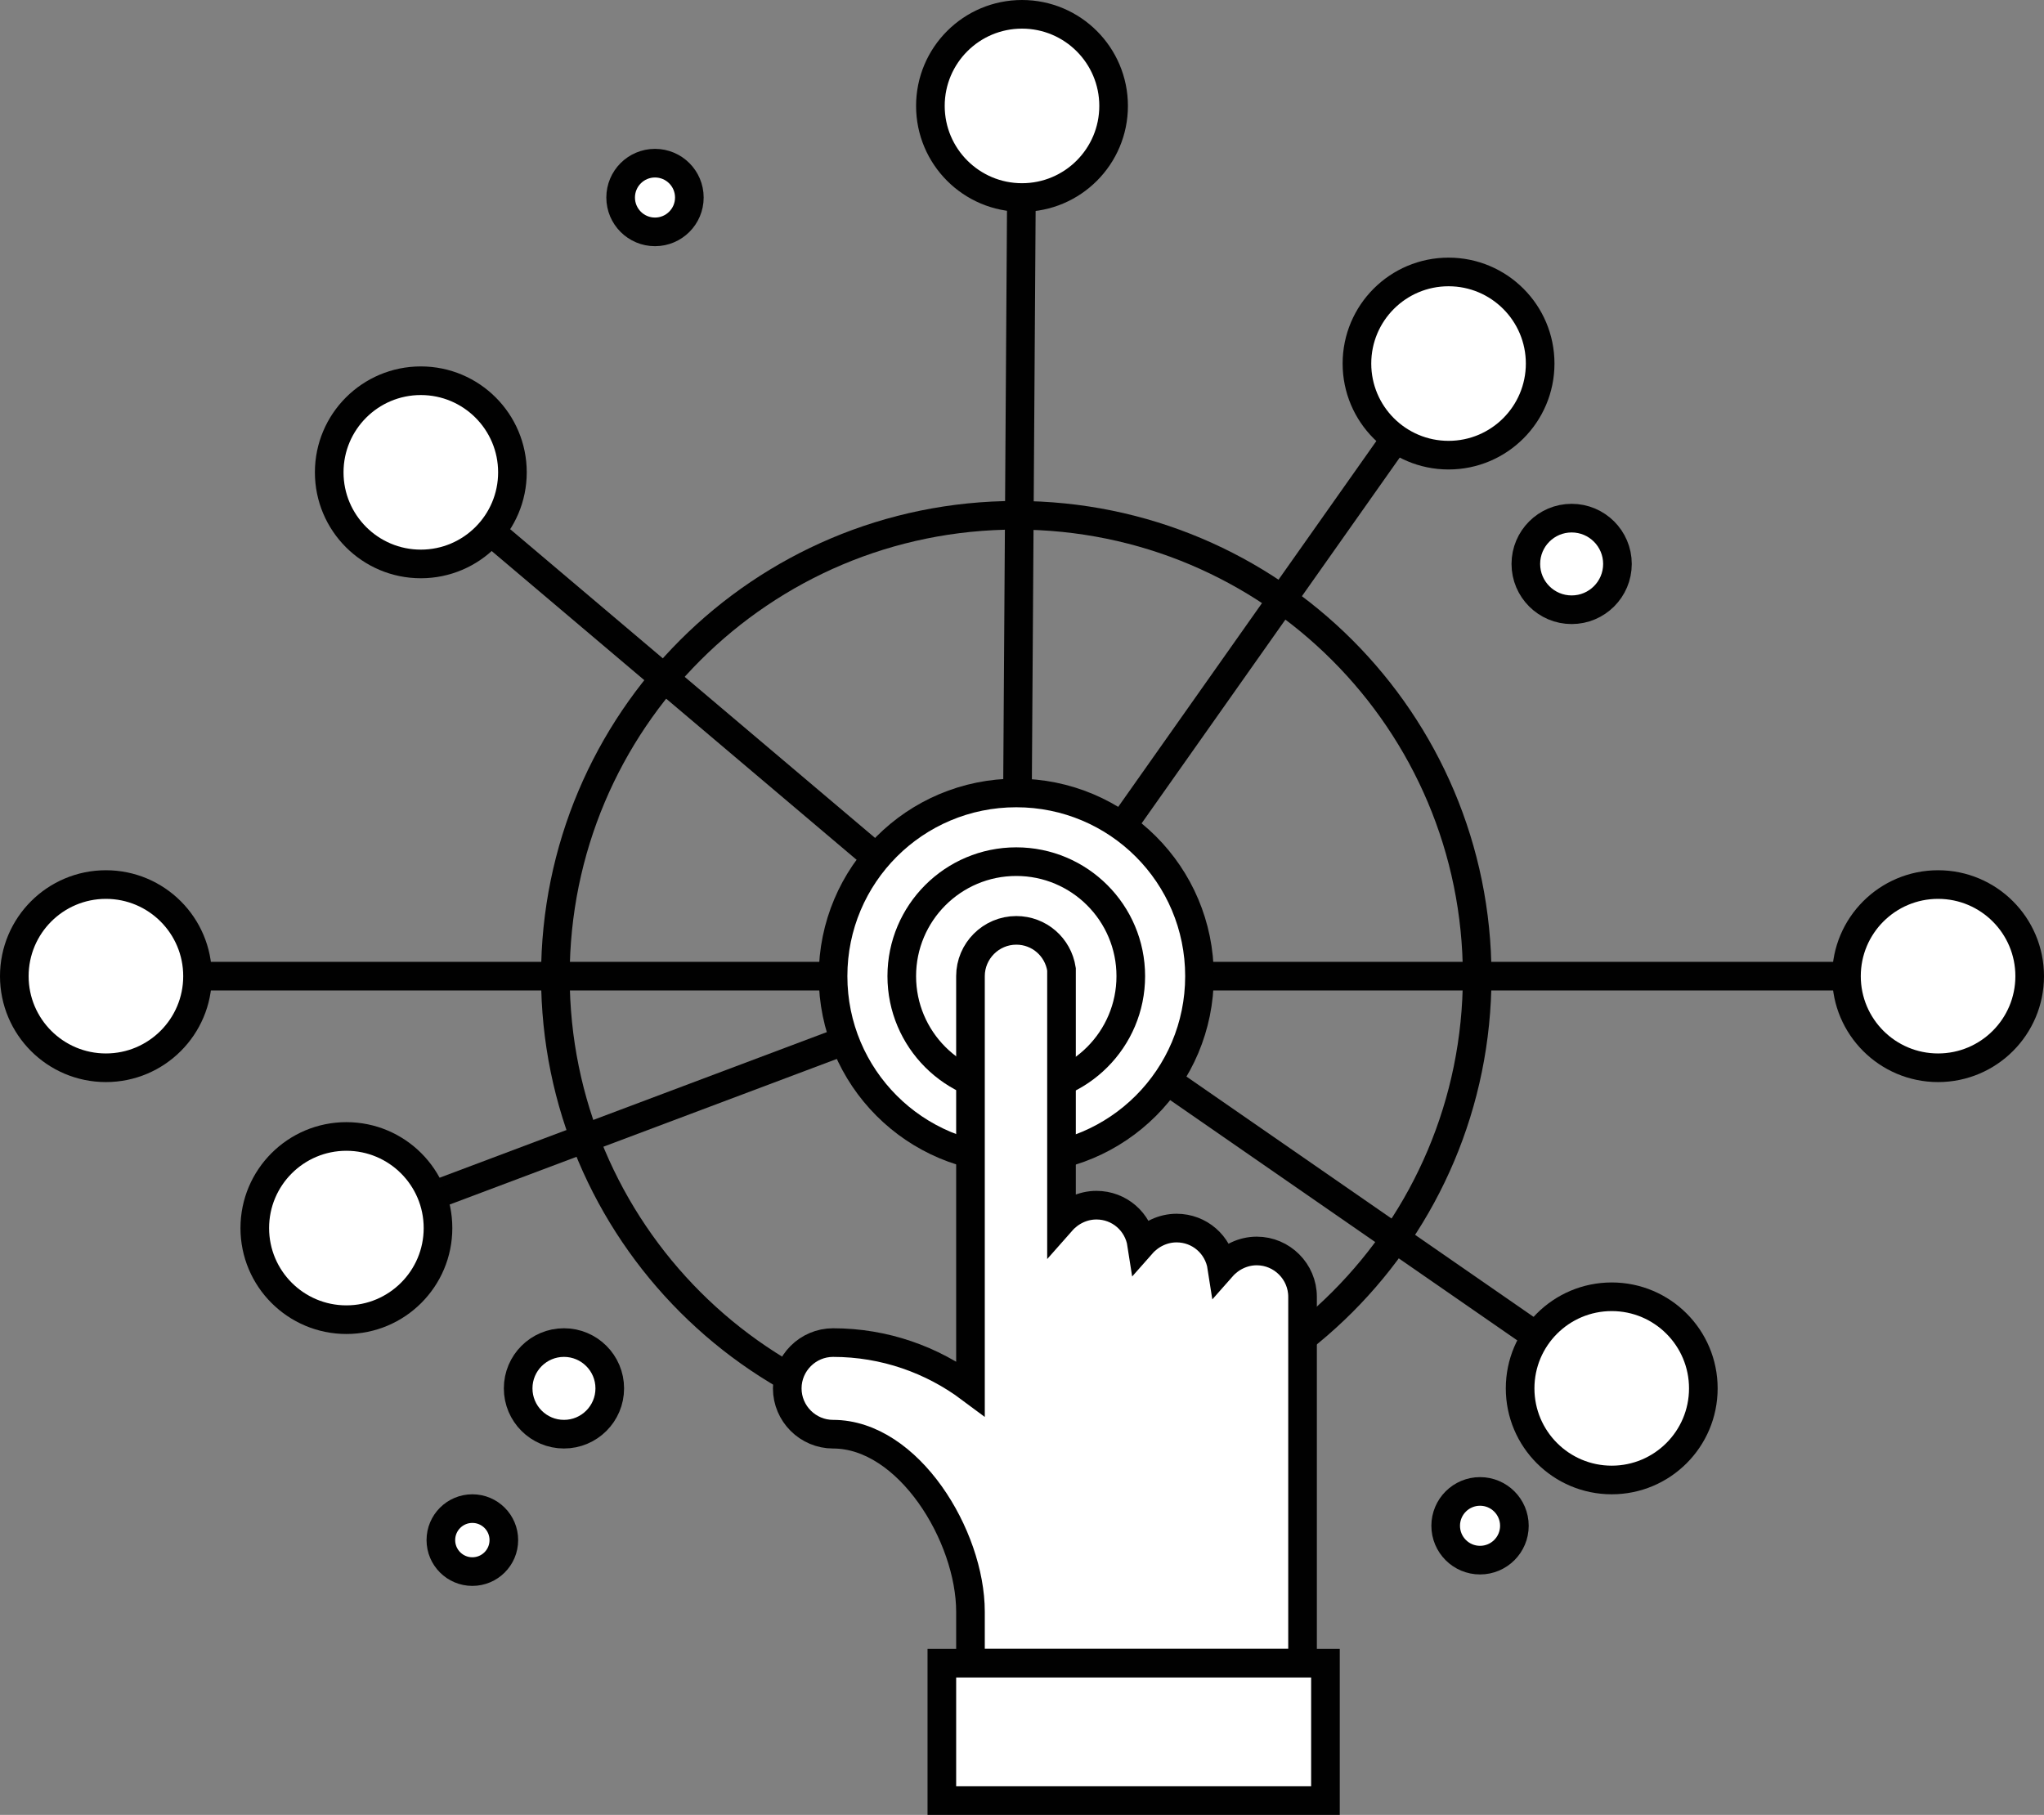 <?xml version="1.0" encoding="utf-8"?>
<!-- Generator: Adobe Illustrator 19.1.0, SVG Export Plug-In . SVG Version: 6.00 Build 0)  -->
<svg version="1.1" id="Layer_1" xmlns="http://www.w3.org/2000/svg" xmlns:xlink="http://www.w3.org/1999/xlink" x="0px" y="0px"
	 viewBox="0 0 357 317" style="enable-background:new 0 0 357 317;" xml:space="preserve">
<rect x="0" y="0" width="357" height="317" fill="#808080" stroke="none"/>
<style type="text/css">
	.st0{fill:none;stroke:#010101;stroke-width:5;stroke-miterlimit:10;}
	.st1{fill:#FFFFFF;stroke:#010101;stroke-width:5;stroke-miterlimit:10;}
</style>
<g>
	<g>
		<line class="st0" x1="170.5" y1="170.5" x2="18.5" y2="170.5"/>
		<circle class="st1" cx="18.5" cy="170.5" r="16"/>
		<line class="st0" x1="177.5" y1="170.5" x2="73.5" y2="82.5"/>
		<line class="st0" x1="177.5" y1="170.5" x2="253" y2="63.5"/>
		<line class="st0" x1="177.5" y1="170.5" x2="178.5" y2="18.5"/>
		<line class="st0" x1="177.5" y1="170.5" x2="338.5" y2="170.5"/>
		<line class="st0" x1="177.5" y1="170.5" x2="281.5" y2="242.5"/>
		<line class="st0" x1="177.5" y1="170.5" x2="60.5" y2="214.5"/>
		<path class="st0" d="M258,170.5c0,44.5-36,80.5-80.5,80.5C133,251,97,215,97,170.5C97,126,133,90,177.5,90
			C222,90,258,126,258,170.5z"/>
		<path class="st1" d="M209.5,170.5c0,17.7-14.3,32-32,32c-17.7,0-32-14.3-32-32c0-17.7,14.3-32,32-32
			C195.2,138.5,209.5,152.8,209.5,170.5z"/>
		<circle class="st1" cx="177.5" cy="170.5" r="20"/>
		<path class="st1" d="M219.5,218.5c-2.4,0-4.6,1.1-6.1,2.8c-0.6-3.9-3.9-6.8-7.9-6.8c-2.4,0-4.6,1.1-6.1,2.8
			c-0.6-3.9-3.9-6.8-7.9-6.8c-2.4,0-4.6,1.1-6.1,2.8v-44c-0.6-3.9-3.9-6.8-7.9-6.8c-4.4,0-8,3.6-8,8v40v8.3v7.7v16c-6.7-5-15-8-24-8
			c-4.4,0-8,3.6-8,8c0,4.4,3.6,8,8,8c13.2,0,24,17.8,24,31v9h58v-32v-20v-6v-6C227.5,222.1,223.9,218.5,219.5,218.5z"/>
		<circle class="st1" cx="253" cy="63.5" r="16"/>
		<circle class="st1" cx="281.5" cy="242.5" r="16"/>
		<circle class="st1" cx="73.5" cy="82.5" r="16"/>
		<circle class="st1" cx="338.5" cy="170.5" r="16"/>
		<circle class="st1" cx="178.5" cy="18.5" r="16"/>
		<circle class="st1" cx="60.5" cy="214.5" r="16"/>
		<rect x="164.5" y="290.5" class="st1" width="67" height="24"/>
		<circle class="st1" cx="274.5" cy="98.5" r="8"/>
		<circle class="st1" cx="98.5" cy="242.5" r="8"/>
		<circle class="st1" cx="114.4" cy="34.5" r="6"/>
		<circle class="st1" cx="258.5" cy="266.5" r="6"/>
		<circle class="st1" cx="82.5" cy="269" r="5.5"/>
	</g>
</g>
</svg>

